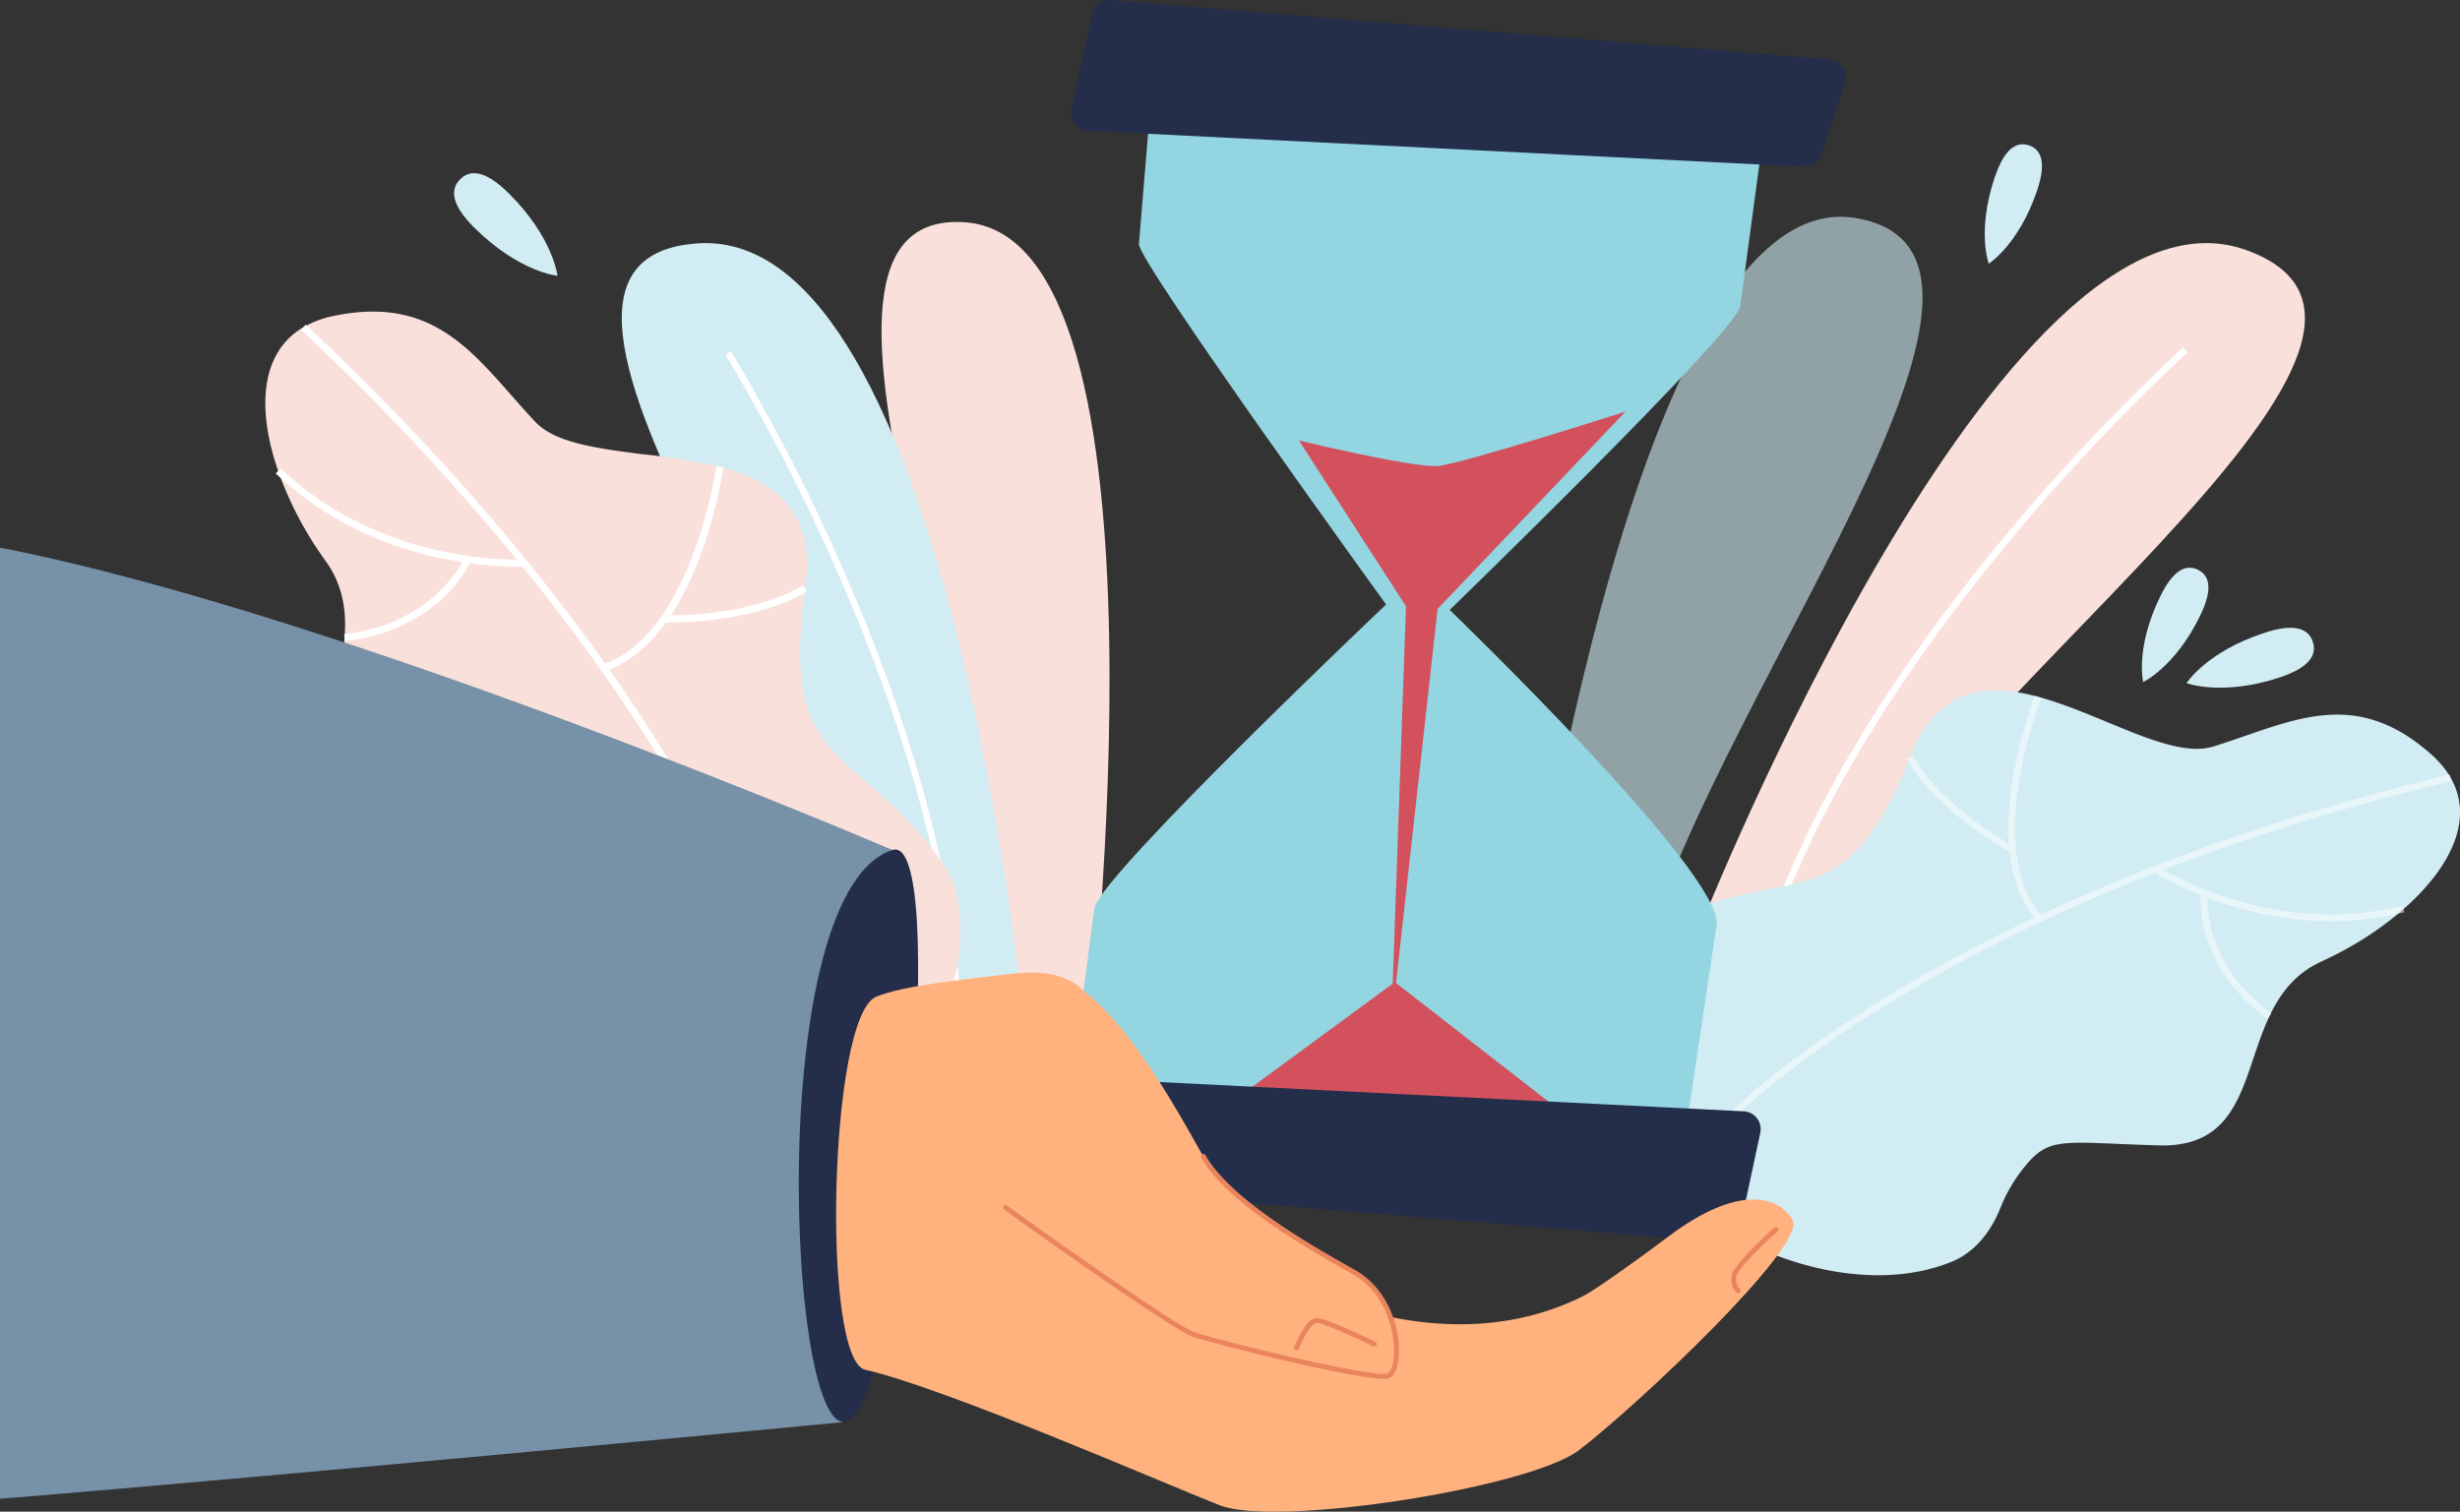 <svg id="Group_31" data-name="Group 31" xmlns="http://www.w3.org/2000/svg" width="550.993" height="338.682" viewBox="0 0 550.993 338.682">
  <rect x="0" y="0" width="550.993" height="338.682" fill="#333333" stroke="none"/>
  <g id="Group_35" data-name="Group 35" transform="translate(339.974 32.331)">
    <g id="Group_31-2" data-name="Group 31" transform="translate(0 16.23)" opacity="0.6">
      <path id="Path_227" data-name="Path 227" d="M2285.707,813.152s24.589-189.171,75.67-180.57S2316.814,755.69,2311.4,810.987l-25.691,2.165Z" transform="translate(-2285.707 -632.297)" fill="#d1ecf3"/>
    </g>
    <g id="Group_32" data-name="Group 32" transform="translate(40.803 22.137)">
      <path id="Path_228" data-name="Path 228" d="M1944.743,809.166s67.876-171.246,122.268-151.817-75.622,105.074-93.509,155.527Z" transform="translate(-1944.743 -655.813)" fill="#f9e0db"/>
      <path id="Path_229" data-name="Path 229" d="M2050.812,881.057c11.718-35.068,36.409-68.843,55.06-91a442.88,442.88,0,0,1,38.055-40.094l-.987-1.1a444.615,444.615,0,0,0-38.2,40.243c-18.731,22.258-43.538,56.2-55.331,91.485l1.4.467Z" transform="translate(-2034.741 -725.488)" fill="#fff"/>
    </g>
    <g id="Group_34" data-name="Group 34" transform="translate(17.643 122.353)">
      <path id="Path_230" data-name="Path 230" d="M1968.841,1115.484c-20.964,9.5-10.133,42-36.525,41.232-22.325-.663-24.528-2.236-30.549,5.453a35.469,35.469,0,0,0-4.946,8.683c-1.492,3.723-4.7,9.424-10.892,11.944-37.839,15.38-104.149-31.18-70.033-72.078,2.464-2.954,6.583-4.775,11.2-6.551,25.028-9.625,35.661.522,49.481-34.4s50.956,2.866,67.991-2.419,31.22-13.8,48.723,1.691c17.508,15.5-3.479,36.957-24.451,46.444Z" transform="translate(-1806.438 -1054.784)" fill="#d1ecf3"/>
      <g id="Group_33" data-name="Group 33" transform="translate(30.022 1.162)" opacity="0.5">
        <path id="Path_231" data-name="Path 231" d="M1815.2,1206.395l-1.09-1.05c.462-.482,47.6-48.434,161.073-75.685l.354,1.472C1862.489,1158.28,1815.66,1205.915,1815.2,1206.395Z" transform="translate(-1814.11 -1112.014)" fill="#fff"/>
        <path id="Path_232" data-name="Path 232" d="M2227.847,1134.679c-17.962-10.3-22.926-20.474-23.127-20.9l1.369-.648c.048.1,5.011,10.2,22.514,20.236l-.754,1.314Z" transform="translate(-2165.292 -1099.636)" fill="#fff"/>
        <path id="Path_233" data-name="Path 233" d="M2185.566,1109.858c-5.83-6.538-7.744-17.357-5.534-31.29a101.034,101.034,0,0,1,5.1-19.158l1.407.56c-.136.337-13.253,33.847.156,48.881l-1.13,1.007Z" transform="translate(-2116.962 -1059.41)" fill="#fff"/>
        <path id="Path_234" data-name="Path 234" d="M1859.373,1214.785c-2.112-1.113-3.291-1.876-3.343-1.912l.836-1.263c.246.163,25.063,16.252,54.977,8.854l.364,1.469c-24.1,5.961-44.96-3-52.832-7.149Z" transform="translate(-1761.31 -1173.379)" fill="#fff"/>
        <path id="Path_235" data-name="Path 235" d="M1989.574,1264.577c-8.523-6.187-12.135-13.423-13.665-18.407a26.521,26.521,0,0,1-1.286-9.51l1.507.148c-.015.151-1.274,15.219,14.333,26.543Z" transform="translate(-1869.343 -1192.137)" fill="#fff"/>
      </g>
    </g>
    <path id="Path_236" data-name="Path 236" d="M2181.51,574.928c2.253-6.624,5.026-7.88,7.624-7s4.032,3.569,1.779,10.193c-4.1,12.067-10.789,16.3-10.789,16.3s-2.778-7.254,1.384-19.5Z" transform="translate(-2074.647 -567.682)" fill="#d1ecf3"/>
    <path id="Path_237" data-name="Path 237" d="M1954.153,1000.04c7.068-2.316,9.907-.759,10.816,2.012s-.46,5.707-7.528,8.023c-12.878,4.22-20.746,1.243-20.746,1.243s4.393-7,17.458-11.276Z" transform="translate(-1786.918 -890.596)" fill="#d1ecf3"/>
    <path id="Path_238" data-name="Path 238" d="M2034.875,951.758c3.064-6.29,5.973-7.189,8.44-5.988s3.554,4.044.49,10.336c-5.582,11.459-12.743,14.825-12.743,14.825S2029.213,963.386,2034.875,951.758Z" transform="translate(-1891.005 -850.458)" fill="#d1ecf3"/>
  </g>
  <g id="Group_39" data-name="Group 39" transform="translate(59.43 38.805)">
    <path id="Path_239" data-name="Path 239" d="M3057.287,818.838s20.758-177.963-27.743-181.781,12.514,122.333,4.828,173.949l22.916,7.835Z" transform="translate(-2872.617 -626.042)" fill="#f9e0db"/>
    <g id="Group_36" data-name="Group 36" transform="translate(79.837 15.663)">
      <path id="Path_240" data-name="Path 240" d="M3176.968,830.577s-16.87-178.091-72.856-174.718,42.031,118.485,45.035,170.382l27.821,4.338Z" transform="translate(-3086.87 -655.812)" fill="#d1ecf3"/>
      <path id="Path_241" data-name="Path 241" d="M3194.5,900.5c-1.422-35.877-15.29-74.067-26.671-99.786a430.04,430.04,0,0,0-24.616-47.705l1.218-.759a431.57,431.57,0,0,1,24.709,47.884c11.434,25.835,25.362,64.208,26.794,100.311l-1.435.058Z" transform="translate(-3119.985 -728.026)" fill="#fff"/>
    </g>
    <g id="Group_38" data-name="Group 38" transform="translate(0 31)">
      <path id="Path_242" data-name="Path 242" d="M3292.493,877.468c-1.316-.924-2.647-1.819-3.966-2.74-5.051-3.461-10.987-7.186-17.558-11.072-5.584-3.26-11.595-6.646-17.915-10.09-.728-.4-1.484-.826-2.228-1.2-4.808-2.6-9.746-5.237-14.807-7.862-3.4-1.778-6.853-3.587-10.324-5.365-3.835-1.947-7.643-3.876-11.494-5.865a1.935,1.935,0,0,1-.394-.181c-1.547-.784-3.11-1.54-4.654-2.326-1.065-.555-2.175-1.1-3.268-1.668-7.194-3.587-14.3-7.124-21.19-10.58-9.194-4.584-17.965-8.972-25.912-13.057.8-5.006,2.173-10.271,2.569-15.5l.015-.03c0-.269.008-.492.02-.789l.015-.03c.324-5.579-.533-11.168-4.328-16.408a80.152,80.152,0,0,1-10.022-18.51c-.2-.53-.4-1.062-.585-1.623-4.559-13.18-4.365-26.269,5.636-32.18.231-.138.49-.261.719-.4a22.3,22.3,0,0,1,6.031-2.133c23.91-4.994,32.385,10.063,45.146,23.652,4.484,4.823,14.067,6.041,24.287,7.345a135.561,135.561,0,0,1,17.251,2.856c.219.083.427.123.618.191a37.858,37.858,0,0,1,6.212,2.2,19.328,19.328,0,0,1,1.738.854l.437.244c7.279,4.054,11.773,10.979,9.972,23.669-.045.357-.093.711-.121,1.037-.2,1.454-.382,2.876-.515,4.215-.121,1.381-.239,2.69-.324,3.939a.111.111,0,0,0,0,.075c-.681,10.605.7,17.171,3.519,22.175,4.948,8.781,14.3,12.808,24.618,25.38,3.3,4.011,6.069,7.8,6.8,11.758,2.226,12.376-.369,22.373-6,30.029Z" transform="translate(-3143.599 -716.872)" fill="#f9e0db"/>
      <g id="Group_37" data-name="Group 37" transform="translate(2.329 2.941)">
        <path id="Path_243" data-name="Path 243" d="M3429.132,862.329c-.729-.4-1.485-.826-2.228-1.2-7.774-17.41-22.7-45.133-49.679-78.39-.395-.525-.8-1.02-1.216-1.515a528.523,528.523,0,0,0-48.369-51.5l.547-.573.548-.573c.042.06.131.111.171.171,29.384,27.575,51.056,53.45,66.861,75.753.294.432.618.877.912,1.309l.03.015c16.681,23.745,26.7,43.357,32.423,56.5Z" transform="translate(-3322.003 -728.58)" fill="#fff"/>
        <path id="Path_244" data-name="Path 244" d="M3280.145,969.409c21.64-.068,31.411-6.749,31.818-7.033l-.907-1.3c-.1.068-9.826,6.679-30.916,6.747Z" transform="translate(-3192.903 -902.679)" fill="#fff"/>
        <path id="Path_245" data-name="Path 245" d="M3355.507,900.906c8.678-2.924,16.011-11.766,21.2-25.566a105.554,105.554,0,0,0,5.268-20.042l-1.567-.219c-.053.374-5.458,37.6-25.41,44.329l.507,1.5Z" transform="translate(-3281.721 -823.305)" fill="#fff"/>
        <path id="Path_246" data-name="Path 246" d="M3583.994,878.694c2.494.083,3.961-.005,4.027-.01l-.106-1.577c-.309.02-31.172,1.809-54.525-20.376l-1.09,1.148c18.819,17.877,42.4,20.512,51.694,20.818Z" transform="translate(-3532.3 -824.54)" fill="#fff"/>
        <path id="Path_247" data-name="Path 247" d="M3581.028,956.316c10.942-1.213,17.965-5.92,21.929-9.658a27.68,27.68,0,0,0,6.084-7.975l-1.447-.643c-.065.146-6.709,14.486-26.744,16.706l.176,1.572Z" transform="translate(-3565.515 -885.426)" fill="#fff"/>
      </g>
    </g>
    <path id="Path_248" data-name="Path 248" d="M3507.478,605.713c-5.456-5.4-5.36-8.744-3.243-10.881s5.456-2.263,10.912,3.137c9.937,9.842,10.906,18.467,10.906,18.467s-8.493-.741-18.573-10.726Z" transform="translate(-3460.617 -593.457)" fill="#d1ecf3"/>
  </g>
  <g id="Group_42" data-name="Group 42" transform="translate(0 0)">
    <g id="Group_40" data-name="Group 40" transform="translate(220.86)">
      <path id="Path_249" data-name="Path 249" d="M2508.542,633.179s61.36,59.129,59.78,70.563l-8.287,55.364-137.374-11.369,6.322-47.931c2.53-8.329,65.3-67.843,65.3-67.843s-55.666-76.979-55.354-80.746l2.929-35.377,138.183,1.593-6.448,47.856c-1.728,6.491-65.05,67.893-65.05,67.893Z" transform="translate(-2404.692 -496.532)" fill="#93d5e1"/>
      <path id="Path_250" data-name="Path 250" d="M2550.51,812.523l23.978,37.146-3.315,94.087,10.386-93.5,42.1-44.224s-36.643,11.758-42.1,12.2-31.049-5.707-31.049-5.707Z" transform="translate(-2480.428 -713.83)" fill="#d3505d"/>
      <path id="Path_251" data-name="Path 251" d="M2611.29,1342.538l37.557-27.588,36.4,28.331Z" transform="translate(-2557.286 -1094.916)" fill="#d3505d"/>
      <path id="Path_252" data-name="Path 252" d="M2439.5,1398.186l160.016,8.026a4.006,4.006,0,0,1,3.876,4.717l-4.6,21.492a4.068,4.068,0,0,1-4.38,3.087l-160.627-13.3a3.976,3.976,0,0,1-3.639-5.066l5.212-16.224a4.084,4.084,0,0,1,4.142-2.738Z" transform="translate(-2429.957 -1157.238)" fill="#242e4a"/>
      <path id="Path_253" data-name="Path 253" d="M2518.07,476.307l-160.016-8.025a4.006,4.006,0,0,1-3.876-4.717l4.6-21.492a4.069,4.069,0,0,1,4.381-3.087l160.626,13.3a3.976,3.976,0,0,1,3.64,5.066l-5.212,16.224a4.085,4.085,0,0,1-4.142,2.738Z" transform="translate(-2335.039 -438.971)" fill="#242e4a"/>
    </g>
    <g id="Group_41" data-name="Group 41" transform="translate(0 122.697)">
      <path id="Path_254" data-name="Path 254" d="M3204.25,927.44v213.087c64.8-5.252,188.606-17.146,188.606-17.146s.005-.038.013-.11c.075-.929.63-7.563,1.454-17.365,1.683-20.007,4.493-53.211,6.679-78.054,1.645-18.683,2.936-32.632,3.13-32.674C3404.132,995.177,3281.04,942.36,3204.25,927.44Z" transform="translate(-3204.25 -927.44)" fill="#7791a8"/>
      <path id="Path_255" data-name="Path 255" d="M3194.465,1322.492c9.822-14.622,20.4-129.773,7.794-125.7C3171.635,1206.7,3179.557,1344.681,3194.465,1322.492Z" transform="translate(-3002.378 -1129.058)" fill="#242e4a"/>
      <path id="Path_256" data-name="Path 256" d="M2407.3,1395.388c17.927,4.077,67.69,25.774,79.4,30.366,12.7,4.981,69.453-3.881,80.528-12.374,13.192-10.115,51.031-45.822,47.8-51.5-3.1-5.446-12.177-8.151-27.965,3.78-6.589,4.981-16.438,12-19.088,13.305-15.443,7.631-30.971,7.066-43.041,4.6-13.13-2.68-42.1-24.963-53.545-41.076-12.369-17.417-6.385-38.853-31.394-35.794-9.839,1.2-24.1,2.54-30.263,5.15C2399.177,1316.312,2397.474,1393.152,2407.3,1395.388Z" transform="translate(-2213.522 -1211.21)" fill="#ffb27d"/>
      <path id="Path_257" data-name="Path 257" d="M2755.3,1359.766s36.955,26.591,42.029,28.369,40.471,10.572,43.7,9.289,3.089-17.161-7.787-23.262-28.007-16.043-33.656-25.872-20.592-38.271-34.543-40.891-9.736,52.37-9.736,52.37Z" transform="translate(-2530.058 -1211.89)" fill="#ffb27d"/>
      <path id="Path_258" data-name="Path 258" d="M2838.762,1518.522a1.326,1.326,0,0,0,.219-.065c1.186-.472,1.967-2.281,2.145-4.961.422-6.388-2.484-15.149-9.867-19.291-8.957-5.026-27.6-15.481-33.448-25.669a.55.55,0,1,0-.954.547c5.29,9.206,20.087,18.349,33.865,26.078,8.021,4.5,9.6,13.911,9.307,18.259-.161,2.436-.847,3.77-1.454,4.014-2.871,1.135-37.748-7.347-43.312-9.3-4.941-1.731-41.521-28.032-41.888-28.3a.55.55,0,1,0-.643.892c1.512,1.088,37.078,26.658,42.167,28.442,4.155,1.457,39.21,10.4,43.865,9.347Z" transform="translate(-2527.81 -1332.413)" fill="#e9845c"/>
      <path id="Path_259" data-name="Path 259" d="M2790.414,1620.985a.55.55,0,0,0,.12-1.03c-1.886-.927-11.4-5.544-13.393-5.335-1.008.108-2.09,1.226-3.316,3.424a30.6,30.6,0,0,0-1.469,3.054.55.55,0,0,0,1.02.412c1.567-3.883,3.213-5.729,3.878-5.8,1.3-.136,8.535,3.135,12.8,5.23a.545.545,0,0,0,.364.043Z" transform="translate(-2482.463 -1442.004)" fill="#e9845c"/>
      <path id="Path_260" data-name="Path 260" d="M2415.976,1548.244a.556.556,0,0,0,.284-.166.55.55,0,0,0-.035-.776,3.252,3.252,0,0,1-.716-2.894c.254-1.492,5.752-6.923,9.161-9.995a.549.549,0,0,0-.736-.816c-.932.839-9.106,8.272-9.508,10.628a4.319,4.319,0,0,0,1.06,3.891.553.553,0,0,0,.492.131Z" transform="translate(-2026.556 -1381.233)" fill="#e9845c"/>
    </g>
  </g>
</svg>
